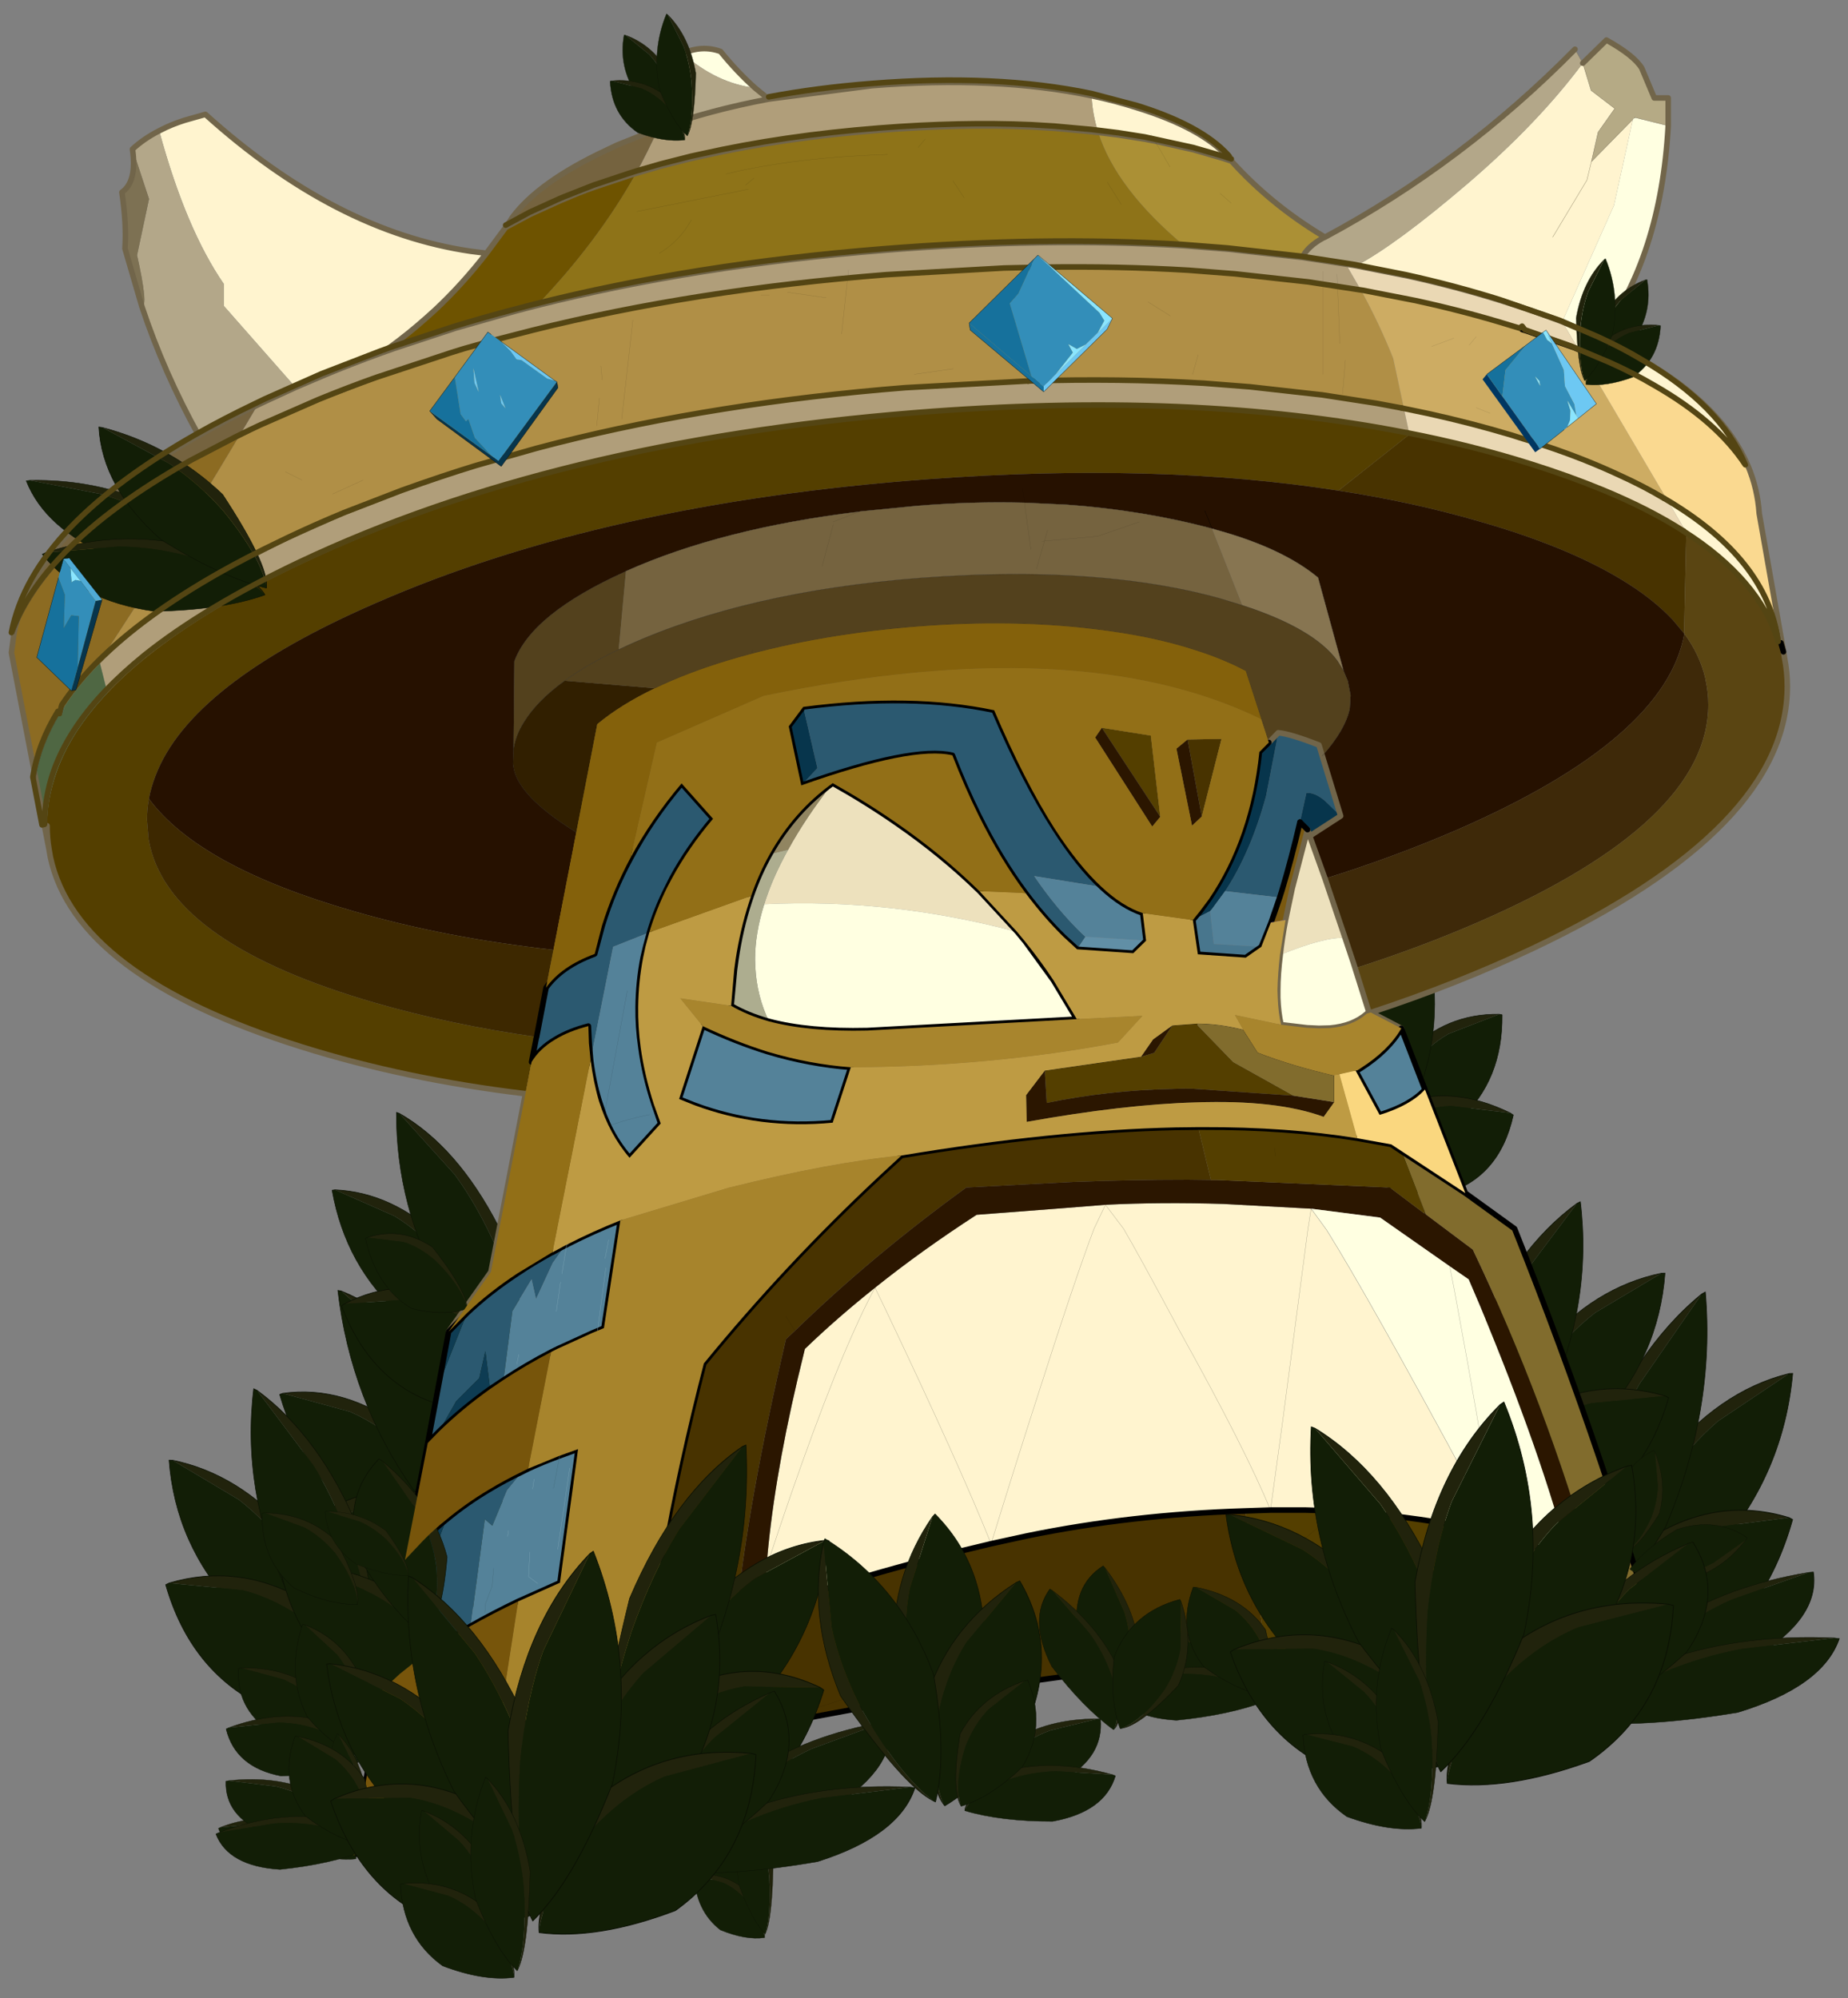 <svg width="332" height="359" xmlns="http://www.w3.org/2000/svg" xmlns:xlink="http://www.w3.org/1999/xlink"><rect width="100%" height="100%" fill="#808080" stroke="none"/><defs><g id="g" stroke-opacity="0" stroke-linejoin="round" stroke-linecap="round" stroke="#f0f" fill="none"><path d="M187.95-293.5v380h-380v-380h380" transform="translate(192.55 294)"/><path d="m187.95-293.5-190 190 190 190m-380-380 190 190L-192 86.5M92.95-38.4H-97" transform="translate(192.55 294)"/></g><g id="c"><path fill-rule="evenodd" fill="#21230c" d="M8.9-12 4.05-9.35q-2 1.5-3.45 3.9Q-1.5-1.4-1.25 1.4q-.7-2.25 1.5-8.45 3.2-4.1 8.65-4.95" transform="translate(1.4 12)"/><path fill-rule="evenodd" fill="#121e06" d="M-1.25 1.4Q-1.5-1.4.6-5.45q1.45-2.4 3.45-3.9L8.9-12h.3q1.2 5.9-2.55 10.2Q2.4 1.1-1.2 1.55l-.05-.15" transform="translate(1.4 12)"/><path stroke-width=".05" stroke-linejoin="round" stroke-linecap="round" stroke="#0a1003" fill="none" d="M10.3 0Q4.85.85 1.65 4.95q-2.2 6.2-1.5 8.45l.05.15q3.6-.45 7.85-3.35Q11.8 5.9 10.6 0h-.3z"/></g><g id="h"><path fill-rule="evenodd" fill="#b5aa85" d="m115.6-169.8 4.25-4.15q4.95 2.75 6.35 5.05l2.25 5.35h2.5v5l-6-1.5-.05.1-.3.25-7.45 7.6 1.2-5.3 3-4.25-4.25-3.25-1.5-4.9" transform="translate(167.2 174.45)"/><path fill-rule="evenodd" fill="#ffffe1" d="m124.6-159.7.3-.25.05-.1 6 1.5q-1.3 23.5-12.3 38.1l-6.75-2.9 9.3-20.9 3.4-15.45m-157.7-5.65q-6.95-.85-13-6.2 3.5-1.55 6.8-.35 3 3.7 6.2 6.55" transform="translate(167.2 174.45)"/><path fill-rule="evenodd" fill="#fff4cf" d="m115.6-169.8 1.5 4.9 4.25 3.25-3 4.25-1.2 5.3 7.45-7.6-3.4 15.45-9.3 20.9q-4.95-1.9-10.55-3.65-8.25-2.6-17.1-4.55l-9.35-1.85q7.25-3.85 20-14.75 12.7-10.9 20.7-21.65m-5.4 31.25 6.15-10.25.8-3.3-.8 3.3-6.15 10.25M-11.55 50.2q8.3-6.65 18.25-13.1l15.65-1.2 7.5-.6q10-.5 21.2-.15L66.8 36l-.6 3.85-4.55 34.6-2.15 15.7 2.15-15.7 4.55-34.6.6-3.85 2.8 3.85q7.55 12.1 25.2 44.8l5.2 9.7-2.9-.6-7.75-1.45q-11.75-1.9-23.5-2.15H59.5l-4.5.15q-20.6.65-39.3 4.5l-6.4 1.4q4.55-14.75 8.2-26.05 6.9-21.6 10.3-30.55l2.05-4.3 3.25 4.3q2.35 3.95 10.1 18.4 11.95 21.5 16.3 32.15Q55.15 79.5 43.2 58q-7.75-14.45-10.1-18.4l-3.25-4.3-2.05 4.3q-3.4 8.95-10.3 30.55-3.65 11.3-8.2 26.05Q3.7 82.15-9.9 53.6l-1.65-3.4q-1.85 3.4-3.95 8.15Q-22.05 73-31.05 100.4q9-27.4 15.55-42.05 2.1-4.75 3.95-8.15l1.65 3.4Q3.7 82.15 9.3 96.2q-23.9 5.6-40.75 11.9l.4-7.7q1.15-14.8 5.55-33.6l1.35-5.6q5.75-5.55 12.6-11m-88.65-167.95q-5.25 1.9-10.3 4l-4.1 1.75-1.05.45-12.9-14.65v-3.95q-6.8-9.85-11.6-27.5l.2-.1q2-1.05 4.4-1.8l3.7-1.05q23.35 21.05 47.7 24.6l2.8.35q-4.35 5.6-9.2 10.15l-1.55 1.4q-3.2 2.85-6.55 5.3l-1.55 1.05" transform="translate(167.2 174.45)"/><path fill-rule="evenodd" fill="#b3a789" d="m114.2-172.3 1.4 2.5q-8 10.75-20.7 21.65-12.75 10.9-20 14.75l-1.85-.3-7.85-1.2q1-2 3.75-3.5l.35-.15Q94-151.8 114.2-172.3m-147.3 6.95 2.45 2q-10.65 2-19.8 5.3-.85-4.65.9-11.45 1.75-1.35 3.45-2.05 6.05 5.35 13 6.2m-82.55 53.8-5.1 2.35-1.7.8q-5.65 2.7-10.6 5.5-6.25-11.3-10.2-23.15 1.15-.1-.9-9.25l2.15-10.1-2.95-8.95q2.05-1.9 4.8-3.3 4.8 17.65 11.6 27.5v3.95l12.9 14.65" transform="translate(167.2 174.45)"/><path fill-rule="evenodd" fill="#ab9035" d="m69.3-138.55-.35.15q-2.75 1.5-3.75 3.5l-12.95-1.45L44-137q-12.2-10.2-15.45-20.35l3.65.45 4.75.75 1.8.35 6.9 1.55L51-152.7l1.5.5q7 7.75 16.35 13.4l.45.25m-.35.15-.1-.4.1.4m-18.5-8 2 1.75-2-1.75M-98.5-118.35l-1.7.6 1.55-1.05.15.45M38.75-155.8l2.7 4.65-2.7-4.65" transform="translate(167.2 174.45)"/><path fill-rule="evenodd" fill="#fff5d1" d="M118.65-120.45q4.3 1.95 7.95 4.1 14.2 8.25 18.7 18.95-5.25-7.9-16.4-14.3-3.7-2.15-8.05-4.1l-6-2.55-2.95-5 6.75 2.9M52.5-152.2l-1.5-.5-5.35-1.55-6.9-1.55-1.8-.35-4.75-.75-3.65-.45q-1.05-3.3-1.2-6.6 4.25.9 8.15 2.15 11.6 3.6 16.4 8.9l.2.25.2.25.2.2m-14.55-4.95.8 1.35-.8-1.35m92.8 65.8q18.45 10.8 20.45 25.7-1.75-5.6-6-10.55-4.25-4.95-11-9.25v-.05l-3.45-5.85" transform="translate(167.2 174.45)"/><path fill-rule="evenodd" fill="#b09e7a" d="m65.2-134.9 7.85 1.2 2.8 4.85-4.3-.7-2.6-.4-2.2-.3-13.1-1.45-8.4-.65q-12.6-.75-26.1-.55l-7 .15-21.2 1.2-7.45.65.2-1.75-.2 1.75q-30.1 2.85-56 9.3l-3.7.95-3.3.85-5.45 1.55-2.3.7q-5.8 1.75-13.45 4.45l-10.45 4-10.35 4.55-1.7.8-2.85 1.4 3.6-6.05 1.7-.8 5.1-2.35 1.05-.45 4.1-1.75q5.05-2.1 10.3-4l1.7-.6.4-.15 11.2-3.7 10.9-3.1 3.65-.95q28.75-7.25 62.65-9.95Q19-138.5 44-137l8.25.65 12.95 1.45m-37.85-29.05q.15 3.3 1.2 6.6l-1.3-.15-6.55-.6-4.2-.25q-12.75-.55-27.3.6-17.25 1.35-31.85 4.65l-1.85.4-5.55 1.4-4.45 1.3q2.2-4 4-8.05h.05q9.15-3.3 19.8-5.3l18.5-2.4q22.35-1.8 39.5 1.8m-10.9 51.5q16.45-.5 31.6.4l8.25.65 12.95 1.45 9.7 1.5 4.55.85.95 4.45q-38.6-7.6-88.4-3.6-64.8 5.2-110.55 26.85-17.1 8.1-27.8 16.7-4.05 3.25-7.15 6.55L-150.8-62q8.15-8.2 21.8-15.95l10.6-5.5 1.7-.8 10.25-4.55 10.3-4q7.55-2.7 13.3-4.45 5.35-1.65 10.9-3.1l3.65-.95q28.75-7.25 62.65-9.95l22-1.2.05.05.05-.05m52.5-19.95v2.45-2.45m2.6 2.85-.1-2.35.1 2.35" transform="translate(167.2 174.45)"/><path fill-rule="evenodd" fill="#b08f46" d="m83.5-107.6-4.55-.85-9.7-1.5-12.95-1.45-8.25-.65q-15.15-.9-31.6-.4h-.1l-22 1.2q-33.9 2.7-62.65 9.95l-3.65.95q-5.55 1.45-10.9 3.1-5.75 1.75-13.3 4.45l-10.3 4-10.25 4.55-1.7.8-10.6 5.5Q-142.65-70.2-150.8-62l-.05-.25L-142-75.9l15.95-26.45 2.85-1.4 1.7-.8 10.35-4.55 10.45-4q7.65-2.7 13.45-4.45l2.3-.7 5.45-1.55 3.3-.85 3.7-.95q25.9-6.45 56-9.3l7.45-.65 21.2-1.2 7-.15q13.5-.2 26.1.55l8.4.65 13.1 1.45 2.2.3 2.6.4 4.3.7q3.25 5.95 5.7 12.1l1.95 9.15m-11.55-11.8-.4-10.15.4 10.15m-26.45 5.5 1-3.5-1 3.5m-63.05-7.25 1.05-9.75-1.05 9.75m86.5 7.25v-16.05 16.05M59.6-15.4l2.6-.45q-.65 3.35-.95 6.25-.45 3.5-.45 6.35v1.35q.1 2.75.6 4.85L53.1 1.2l1.55 2.75-.05-.1q-4.3-1.1-8.2-1.1l-4 .3-.55.05-3.45 2.5-2.15 3.1-17.3 2.5-3.35 4.4.1 4.8q17.6-3.15 30.45-3.5 14.45-.5 22.9 2.6l1.9-2.65V12.1l-.15-.05 1.15-.2 3.15 11.5q-12.6-2.05-27.75-2h-.85l-4.05.05q-22.05.5-49.25 5.05-12.9 1.25-31.1 5.8l-19.4 5.85q-5 2-9.4 4.25l-.25.15-.25.1q-1.15.6-2.3 1.25l2.15-10.9 1.7-8.4q2.35-2 6.25-3.4-3.9 1.4-6.25 3.4l3-15.3q.5 4 1.55 7.4l.9 2.65-.1.55.1-.55.8 1.85q1.55 3.2 3.75 5.7l5.6-6.15-1.2-3.5q-1.7-5.15-2.35-10.15-.55-3.7-.5-7.3.05-4.55.9-8.9l.45-1.9.7-2.6 18.25-6.55-.4 1.2q-1.55 4.75-2.35 10.25l-.25 1.85-.6 6.45-9.15-1.35 4.05 5-4.25 13.1 2.75 1.1q11.8 4.4 24.85 3.15l3.25-9.95q25-.1 48-4.45l4.4-4.8-11.8.6-4.2-7L15.45-12l-1.4-1.7-6.8-7.35 8.25.35q3.2 4.3 6.75 7.8l2.5 2.3 10.1.7 2.3-2.25-.6-4.95 9 1.25.9 6.15 8.6.6 2.8-1.95 1.75-4.35m12.85-95 .5-6-.5 6m2.4 121.6.25-.05-.25.15v-.1M-59.3 29.6q-4.9 1.35-8.05 3.35 3.15-2 8.05-3.35m27.25-157.75h1.5-1.5m4.75-.5 7 1-7-1m22.8 14.75 7-1-7 1m-56.3-1.5.25 2.5-.25-2.5m-.25 5.75-.5 5 .5-5M-109-92.4l5.5-2.5-5.5 2.5m-8.5-4 3 1.5-3-1.5m60.45-9.5 2-17.75-2 17.75m-103.7 73.2.45-.1-.45.1m156.2 47.05 1.25 1.75-1.25-1.75m5 0 .75 3.5-.75-3.5M37.5-126.9l4 2.5-4-2.5" transform="translate(167.2 174.45)"/><path fill-rule="evenodd" fill="#ead8b4" d="m73.05-133.7 1.85.3 9.35 1.85q8.85 1.95 17.1 4.55 5.6 1.75 10.55 3.65l2.95 5-.8-.35-8.4-2.95-.45-.65-.5.35-1.35-.4q-8.35-2.6-17.3-4.55l-9.45-1.85-.75-.1-2.8-4.85m10.45 26.1 4.8 1 14.95 3.85 2.15.7.5.15q5.35 1.65 10.05 3.5l6.75 2.9q4.3 1.95 7.95 4.1l.1.05 3.45 5.85q-6.3-4-14.7-7.45-5.95-2.45-12.9-4.65-10.55-3.3-22.1-5.55h-.05l-.95-4.45" transform="translate(167.2 174.45)"/><path fill-rule="evenodd" fill="#cdac63" d="m83.5-107.6-1.95-9.15q-2.45-6.15-5.7-12.1l.75.1 9.45 1.85q8.95 1.95 17.3 4.55l1.35.4.95.3 8.4 2.95.8.35 15.9 27-.1-.05q-3.65-2.15-7.95-4.1l-6.75-2.9q-4.7-1.85-10.05-3.5l-.5-.15-2.15-.7-14.95-3.85-4.8-1m4.95-11.3 4-1.5-4 1.5m6.75-.25 1.25-1.5-1.25 1.5m39 33.65v.05-.05m-37.75-22.4 2.5 1-2.5-1" transform="translate(167.2 174.45)"/><path fill-rule="evenodd" fill="#338eb9" d="m105.65-121.65-.95-.3.5-.35.45.65m-89.3 9.2h.1l-.05.05-.05-.05M-157.9-53.1l.75-1.15-.45 1.55-.3-.4" transform="translate(167.2 174.45)"/><path fill-rule="evenodd" fill="#fad990" d="M145.3-97.4q1.7 4.05 2 8.5l4.45 25.3-.1-.45-.45-1.6q-2-14.9-20.45-25.7l-15.9-27 6 2.55q4.35 1.95 8.05 4.1 11.15 6.4 16.4 14.3m-58.05 112 .2.5 7.05 18.1-11.45-7.5-1.85-1.25-6.1-1.1-3.15-11.5 2.9-.65v.1l4.25 7.85q5.55-1.7 8.15-4.55" transform="translate(167.2 174.45)"/><path fill-rule="evenodd" fill="#483300" d="m58.8 116.55-13.85.95-16.25 1.7-6.75-5.7-1.8-7.95-.2-.95.2.95 1.8 7.95 6.75 5.7-21.25 2.9q-27.9 4.3-62.1 11.75 3.1-34.45 12.35-70.05Q-27.75 46-10.8 30.15l4-3.7q27.2-4.55 49.25-5.05l4.05-.05 2.3 9.5-4.15-.05q-10.3 0-20.7.4l-19.1 1q-16.9 12.25-30.8 25.75l-1.6-2.6 1.6 2.6-1.6 1.5q-7 30.05-9 50.6l5.1-1.95q16.85-6.3 40.75-11.9l6.4-1.4q18.7-3.85 39.3-4.5l1.95 13.4 1.85 12.85m25.7-219.7q11.55 2.25 22.1 5.55 6.95 2.2 12.9 4.65 8.4 3.45 14.7 7.45v.05l-.4 18.1-2.05-2.45q-3.7-3.95-9.5-7.4Q112.6-83 97.1-87.45q-12-3.5-25.4-5.55l12.75-10.1.05-.05M44.6-48.3l6.1-.1-3.55 13.95L44.6-48.3m42.65 84.85.2.5-.35-.25h-.05l.2-.25m-73.3 80.05-6.5 5.5 6.5-5.5m42-9 1-3.9-1 3.9M-48.5 96.1l1 2.5-1-2.5m0 1-1.15 15.1 2.15 5.4-2.15-5.4-.85-2.1.85 2.1 1.15-15.1m62.45 21 6.2-12.55-6.2 12.55m7.5-5 .5.4-.5-.4m-48 14 19-6-19 6m10.25-11.5 4.25-.5-4.25.5" transform="translate(167.2 174.45)"/><path fill-rule="evenodd" fill="#543f00" d="m84.5-103.15-.05.05L71.7-93q-32.65-5.1-73.8-2.05-58.1 4.3-99.15 22.25-33.25 14.45-39.55 31-.8 2.05-1.2 4.15-.35 1.9-.35 3.8l.3 3.5.25 1.2q4.15 17.7 40.55 28.2 13.5 3.9 28.9 6.1l-.1.35v.05l-.8 4.1-1.1 5.7q-21.65-2.6-40.15-8.4-40.6-12.7-45.2-34.1l-.25-1.45q-.35-2.05-.35-4.2 0-4.85 1.7-9.6 2.55-7.3 9.15-14.25 3.1-3.3 7.15-6.55 10.7-8.6 27.8-16.7 45.75-21.65 110.55-26.85 49.8-4 88.4 3.6h.05M18.95 11.2l17.3-2.5L38.6 8l3.25-4.9.55-.05 4-.3.05.35 6.35 6.55 10.85 6.05-18.2-1.25q-1.95-.05-3.85.05-11.35.25-22.3 2.5l-.35-5.8M39.7-34.4l-10.5-16L38-49l1.7 14.6" transform="translate(167.2 174.45)"/><path fill-rule="evenodd" fill="#261100" d="M71.7-93q13.4 2.05 25.4 5.55Q112.6-83 122.25-77.2q5.8 3.45 9.5 7.4l2.05 2.45.05.05q-3.4 18.9-40.75 35.2-11.3 4.9-23.8 8.8l-2.75-7.65 5.55-3.6-3.3-10.8q4.15-4.65 4.95-8.5l.15-2.4-.5-2.55-.75-1.8-4.6-16.8q-6.4-5.3-18.2-8.55L49-86.2l-1.3-3.2 1.3 3.2q-12.35-3.3-26.15-4.3l-7.55-.35Q6-91.1-3.9-90.3l-10.15 1-.3.05q-24.75 3-41.95 10.7l-.05.05-.1.05q-16.75 7.55-19.9 16.1l-.15 15.85-.1 2.6.05.2q.5 5.4 11.35 12.1l-4.1 21.1q-19.4-2.15-35.95-6.95-27.75-8-36.75-20.2.4-2.1 1.2-4.15 6.3-16.55 39.55-31Q-60.2-90.75-2.1-95.05 39.05-98.1 71.7-93m-56.75-.4.35 2.55-.35-2.55" transform="translate(167.2 174.45)"/><path fill-rule="evenodd" fill="#877551" d="M54.45-72.4 49-86.2l.85.25q11.8 3.25 18.2 8.55l4.6 16.8-1.15-1.85q-4.25-5.8-17.05-9.95" transform="translate(167.2 174.45)"/><path fill-rule="evenodd" fill="#75633f" d="m54.45-72.4-4.1-1.25q-9.75-2.7-21.45-3.7-14.65-1.3-32.35.05-31.1 2.4-52.55 12.1l-1.6.75 1.3-14v-.1q17.2-7.7 41.95-10.7l.3-.05 10.15-1q9.9-.8 19.2-.55l7.55.35q13.8 1 26.15 4.3l5.45 13.8m-38-10-1.15-8.45 1.15 8.45m-138.9-26-3.6 6.05-7.9 4.1q-14.4 8.05-22.7 16.6-6.85 7-9.6 14.4 1.9-9.85 10.8-19.05 8.2-8.55 22.4-16.6 4.95-2.8 10.6-5.5m44.55-31.9.4-.55.8-1.25q4.7-6.35 16.85-12.05l2-.95 7.35-2.95q-1.8 4.05-4 8.05l-1.25.4-6.3 2.1q-2.7.95-5.2 2.05l-.85.35-5.4 2.45-4.4 2.35m58.85 52.9 4.7-1.85-4.7 1.85m-2 8 2-7.5-2 7.5m38.5.5 1.45-5.05 9.55-.85 7.5-2.6-7.5 2.6-9.55.85-1.45 5.05m2-7-.55 1.95-.45.05.45-.05.55-1.95" transform="translate(167.2 174.45)"/><path fill-rule="evenodd" fill="#53411d" d="m-57.6-64.45 1.6-.75q21.45-9.7 52.55-12.1 17.7-1.35 32.35-.05 11.7 1 21.45 3.7l4.1 1.25q12.8 4.15 17.05 9.95l1.15 1.85.75 1.8.5 2.55-.15 2.4q-.8 3.85-4.95 8.5l-.6-1.95q-5.1-2-7.3-2.2l-1.7 1.75-1.35-4.15.1-.05h-.1l-2.8-8.65q-4.05-2.15-9.1-3.75-7.8-2.55-18-3.75l-2.15-.25q-14.75-1.55-31.4-.1-15.15 1.35-28.05 4.75l-4.3 1.2q-7.4 2.25-13.1 5h-.05l-16.2-1.35q4-2.9 9.7-5.6m24.05.05-.1.7.1-.7" transform="translate(167.2 174.45)"/><path fill-rule="evenodd" fill="#2b5970" d="M60.9-49.5q2.2.2 7.3 2.2l.6 1.95 3.3 10.8-2.85-2.75q-1.8-1.5-3.3-1.4l-1.15 5.25Q63.2-26.6 61.5-21l-.35 1.1-9.8-1.15q4.6-7 7.35-17.1l2.2-11.35M24.75-10.6l-2.5-2.3q-3.55-3.5-6.75-7.8-4.6-6.2-8.45-14-2.5-5.05-4.7-10.75-7.1-1.7-27.15 5.4l2.9-3.1-2.55-11q19.4-2.55 34.3.6 5.5 12.85 10.9 21.25 4.25 6.65 8.4 10.5l-12.1-1.95q4.05 5.95 8.6 10.35l.6.55-1.5 2.25M-55.45-27q3.7-6.95 9.15-13.4l5.65 6.35q-4.4 5.2-7.35 10.65l-.8 1.6q-2.05 4-3.25 8.15l-6.55 2.6-4.05 20.3-.25-3-.15-3.05q-3.5.9-5.95 2.4-2.8 1.65-4.25 4.05l.8-4.1V5.5l.1-.35 1.7-8.85q2.75-3.85 8.7-6.05l.05-.05 1.35-5.05q1.9-6.25 5.1-12.15M-69.5 43.85q1.15-.65 2.3-1.25l-2.25 3.15-3 6.5-.8-3.55-3.45 5.7-1.6 12.4-2.4 1.6-.85-6.8-1.1 4.85-4.15 4.15-3.1 5.45-2 2.05 2-10.65 5.05-12.7q4-3.8 9.1-7.15 2.9-1.95 6.1-3.7l.1-.05h.05M-96 99.1l3.25-3.45 1.6 4.6.75-3.65 1.8-4.7q3.55-2.95 7.65-5.4 2.9-1.75 6.05-3.25l-2.75 3.35-2.65 6.35-1.35-1.15-2.55 19.2q-5.35 3-9.5 6.05l-.15-4.9-3.05 7.45-3.35 3.05L-96 99.1" transform="translate(167.2 174.45)"/><path fill-rule="evenodd" fill="#07354c" d="m72.1-34.55-5.55 3.6-.4-1.15-1.35-1.35 1.15-5.25q1.5-.1 3.3 1.4l2.85 2.75m-26.55 18.7 1.25-1.5 1.6-2.2q7.5-11 9.1-26.5l1.7-1.7 1.7-1.75-2.2 11.35q-2.75 10.1-7.35 17.1L49-17.85l-.35.4-3.1 1.6m-70.35-24.2-2.25-10.6 2.6-3.5 2.55 11-2.9 3.1" transform="translate(167.2 174.45)"/><path fill-rule="evenodd" fill="#311f00" d="M57.95-51.95h-.1.1l-.1.05v-.05h.1m-125.25-6.9 16.2 1.35q-6.15 2.95-10.35 6.45L-65.2-31.6q-10.85-6.7-11.35-12.1l-.05-.2.1-2.6q.35-2.45 1.8-4.8 2.4-3.95 7.4-7.55" transform="translate(167.2 174.45)"/><path fill-rule="evenodd" fill="#7a5910" d="m64.8-33.45 1.35 1.35-2.75 10.55-1.2 5.7-2.6.45 1.55-4.5.35-1.1q1.7-5.6 3.3-12.45m-100.25-21 3.9-1.7q56.8-11.75 89.4 4.2v.05l1.35 4.15-1.7 1.7q-1.6 15.5-9.1 26.5l-1.6 2.2-1.25 1.5-9-1.25q-3.65-1.2-7.4-4.7-4.15-3.85-8.4-10.5-5.4-8.4-10.9-21.25-14.9-3.15-34.3-.6l-2.6 3.5 2.25 10.6q20.05-7.1 27.15-5.4 2.2 5.7 4.7 10.75 3.85 7.8 8.45 14l-8.25-.35Q.55-27.6-7.7-33.3q-5.4-3.75-11.45-7.15-6.95 5-11.3 12.75-1.95 3.45-3.35 7.5l-18.25 6.55q1.2-4.15 3.25-8.15l.8-1.6q2.95-5.45 7.35-10.65l-5.65-6.35q-5.45 6.45-9.15 13.4l4.7-20.75 14.55-6.35.15.7-.15-.7.75-.35-.6 3.05.6-3.05M44.6-48.3l-2 1.65 2.8 13.85 1.75-1.65L50.7-48.4l-6.1.1M-65.65 24.55l-1.7 8.4q-2.6 1.6-3.95 3.65 1.35-2.05 3.95-3.65l-2.15 10.9h-.05l-.1.05q-3.2 1.75-6.1 3.7-5.1 3.35-9.1 7.15l-3.3 3.35 7.6-10.75 6.2-32 1.1-5.7Q-71.8 7.25-69 5.6q2.45-1.5 5.95-2.4l.15 3.05.25 3-3 15.3-.65.55.65-.55M29.2-50.4 28-48.65l10.25 16 1.45-1.75L38-49l-8.8-1.4" transform="translate(167.2 174.45)"/><path fill-rule="evenodd" fill="#684700" d="M57.85-51.95q-32.6-15.95-89.4-4.2l-3.9 1.7-.75.35-14.55 6.35-4.7 20.75q-3.2 5.9-5.1 12.15L-61.9-9.8l-.05.05q-5.95 2.2-8.7 6.05l1.35-6.8 4.1-21.1 3.75-19.45q4.2-3.5 10.35-6.45h.05q5.7-2.75 13.1-5l4.3-1.2q12.9-3.4 28.05-4.75 16.65-1.45 31.4.1l2.15.25q10.2 1.2 18 3.75 5.05 1.6 9.1 3.75l2.8 8.65m-94.4-7.95-.9-.1-.1-.4.1.4.9.1m-3.5-.5 2.6.4 1.25 5.9-1.25-5.9-2.6-.4m4.6 5.95 1.8-9.25-1.8 9.25" transform="translate(167.2 174.45)"/><path fill-rule="evenodd" fill="#2b1600" d="M47.15-34.45 45.4-32.8l-2.8-13.85 2-1.65 2.55 13.85m40.3 71.5 8.4 6.3Q109 70.9 117.45 100.7l-4.3-1.55q-4.85-18.9-16-45.65l-2.05-4.8-3.4-2.35-12.5-8.75L66.8 36l-15.75-.85q-11.2-.35-21.2.15l-7.5.6L6.7 37.1q-9.95 6.45-18.25 13.1-6.85 5.45-12.6 11l-1.35 5.6q-4.4 18.8-5.55 33.6l-.4 7.7-5.1 1.95q2-20.55 9-50.6l1.6-1.5q13.9-13.5 30.8-25.75l19.1-1q10.4-.4 20.7-.4l4.15.05h1.1l31.05 1.35 6.1 4.6h.05l.35.25m-16.5-20.2-1.9 2.65q-8.45-3.1-22.9-2.6-12.85.35-30.45 3.5l-.1-4.8 3.35-4.4.35 5.8q10.95-2.25 22.3-2.5 1.9-.1 3.85-.05l18.2 1.25 7.3 1.15M36.25 8.7l2.15-3.1 3.45-2.5L38.6 8l-2.35.7m3.45-43.1-1.45 1.75-10.25-16 1.2-1.75 10.5 16" transform="translate(167.2 174.45)"/><path fill-rule="evenodd" fill="#548299" d="m83 3.6 4.25 11q-2.6 2.85-8.15 4.55l-4.25-7.85.25-.15.6-.35q5.05-3.25 7.3-7.2M48.65-17.45l.35-.4 2.35-3.2 9.8 1.15-1.55 4.5-1.75 4.35-8.55-.5-.65-5.9m-12.1.35.6 4.95-10.9-.7-.6-.55q-4.55-4.4-8.6-10.35l12.1 1.95q3.75 3.5 7.4 4.7M-15.9 10.6l-3.25 9.95Q-32.2 21.8-44 17.4l-2.75-1.1 4.25-13.1q5.9 2.8 11.7 4.6 7.5 2.25 14.9 2.8m-36.15-24.25-.7 2.6-.45 1.9q-.85 4.35-.9 8.9-.05 3.6.5 7.3.65 5 2.35 10.15l1.2 3.5-5.6 6.15q-2.2-2.5-3.75-5.7l-.8-1.85-.9-2.65q-1.05-3.4-1.55-7.4l4.05-20.3 6.55-2.6m-4 10.5L-60.2 19.3l4.15-22.45m4 22.25q-4.2.85-7.35 2.05 3.15-1.2 7.35-2.05M-67.2 42.6l.25-.1.25-.15q4.4-2.25 9.4-4.25l-2.95 19.35-1.15.5-.85.35-6.35 2.9-.3.15-.8.4q-4.55 2.35-8.6 5.05l1.6-12.4 3.45-5.7.8 3.55 3-6.5 2.25-3.15m-6.6 40.1q2.7-1.25 5.6-2.3l-1.1 5.8 1.1-5.8 3.3-1.2-3.25 24-7.5 3.35q-4.6 2.2-8.55 4.45l2.55-19.2 1.35 1.15 2.65-6.35 2.75-3.35 1.1-.55m.75 3.65.25-1.75-.25 1.75m-2.5-24.15-.35 1.75.35-1.75m6.75-7.75.75-5.25-.75 5.25m1-6.75.85-5.2-.85 5.2m7.9-1.1-1.5 11.35 1.5-11.35m.5-5-.65 3.35.65-3.35m-14.15 56.1-.25 4.4 1.65 1.25-1.65-1.25.25-4.4m-3.85-3.85-.15 1 .15-1m-4.25 14.75.15-1.7 1.15-3.05.3-3.25-.3 3.25-1.15 3.05-.15 1.7m13.1-11.4 2.15-14.6-2.15 14.6" transform="translate(167.2 174.45)"/><path fill-rule="evenodd" fill="#48768d" d="m45.55-15.85 3.1-1.6.65 5.9 8.55.5-2.8 1.95-8.6-.6-.9-6.15" transform="translate(167.2 174.45)"/><path fill-rule="evenodd" fill="#ede1bd" d="m66.55-30.95 2.75 7.65 3.6 10.65q-3.7-.2-11.65 3.05.3-2.9.95-6.25l1.2-5.7 2.75-10.55.4 1.15m-59.3 9.9 6.8 7.35q-22.75-6.1-45.5-5 1.45-4.7 4.3-9.8 3.15-5.75 8-11.95 6.05 3.4 11.45 7.15Q.55-27.6 7.25-21.05" transform="translate(167.2 174.45)"/><path fill-rule="evenodd" fill="#3e2909" d="M69.3-23.3q12.5-3.9 23.8-8.8 37.35-16.3 40.75-35.2 2.75 3.75 3.75 7.95l.1.55q.45 2.05.45 4.25 0 21-41.05 38.95-10.65 4.65-22.4 8.4l-.35-1.1-1.45-4.35-3.6-10.65" transform="translate(167.2 174.45)"/><path fill-rule="evenodd" fill="#5a4512" d="m151.75-63.6.1.65q.5 2.5.5 5.1 0 25.45-45.75 47.1Q92.9-4.3 77.55.75l-.35-.2-.05.05-2.45-7.8q11.75-3.75 22.4-8.4 41.05-17.95 41.05-38.95 0-2.2-.45-4.25l-.1-.55q-1-4.2-3.75-7.95l-.05-.05.4-18.1q6.75 4.3 11 9.25t6 10.55l.45 1.6.1.45" transform="translate(167.2 174.45)"/><path fill-rule="evenodd" fill="#816c2d" d="m94.5 33.2 8.85 6.4q17.1 42.9 27.65 81.75-8.95-2-18.7-3.25l-8.25-22.55 2.4.95.2.05 6.5 2.6 4.3 1.55Q109 70.9 95.85 43.35l-8.4-6.3-.2-.5-4.2-10.85 11.45 7.5M54.65 3.95l2.55 4q5.9 2.3 13.6 4.1l.15.05v4.75l-7.3-1.15L52.8 9.65 46.45 3.1l-.05-.35q3.9 0 8.2 1.1l.05.1" transform="translate(167.2 174.45)"/><path fill-rule="evenodd" fill="#543f00" d="M112.3 118.1q-18.3-2.35-39.45-2.05l-14.05.5-1.85-12.85L55 90.3l4.5-.15h6.35q11.75.25 23.5 2.15l7.75 1.45 2.9.6 4.05 1.2 8.25 22.55M83.05 25.7l4.2 10.85-.2.25-6.1-4.6-31.05-1.35h-1.1l-2.3-9.5h.85q15.15-.05 27.75 2l6.1 1.1 1.85 1.25m-22.85-.6.25 1.5-.25-1.5m3.25 72 1.65-1.35 4.35-3.65-4.35 3.65-1.65 1.35m36.5 4.25 2.5 9.75-2.5-9.75m-9-1.5 2-1.5-2 1.5m7.5-3 .75 2.5-.75-2.5m-33.35-1.1-5.65-2.15-2.5 10.1 2.5-10.1 5.65 2.15" transform="translate(167.2 174.45)"/><path fill-rule="evenodd" fill="#ffffe1" d="m72.9-12.65 1.45 4.35.35 1.1L77.15.6v.05l-.3.3q-2.55 2.25-6.7 2.6l-1.95.05-2.15-.1-4.65-.55q-.5-2.1-.6-4.85v-1.35q0-2.85.45-6.35 7.95-3.25 11.65-3.05m40.25 111.8-6.5-2.6-.2-.05-2.4-.95-4.05-1.2-5.2-9.7q-17.65-32.7-25.2-44.8L66.8 36l12.4 1.6 12.5 8.75 3.4 2.35 2.05 4.8q11.15 26.75 16 45.65M14.05-13.7l1.4 1.7 5.05 6.95 4.2 7L-12.95 4q-10.5.25-17.65-1.65-2.2-4.6-2.45-9.75l-.05-1.35q0-4.75 1.65-9.95 22.75-1.1 45.5 5M100 94.35q-1.8-12.3-5.1-30.75l-2.4-13.15-.8-4.1.8 4.1 2.4 13.15q3.3 18.45 5.1 30.75" transform="translate(167.2 174.45)"/><path fill-rule="evenodd" fill="#95742b" d="M77.55.75 83 3.6q-2.25 3.95-7.3 7.2l-.6.35-.25.05-2.9.65-1.15.2q-7.7-1.8-13.6-4.1l-2.55-4L53.1 1.2l8.3 1.75 4.65.55 2.15.1 1.95-.05q4.15-.35 6.7-2.6l.7-.2M24.7 1.95l11.8-.6-4.4 4.8q-23 4.35-48 4.45-7.4-.55-14.9-2.8-5.8-1.8-11.7-4.6l-4.05-5 9.15 1.35q2.9 1.7 6.8 2.8 7.15 1.9 17.65 1.65L24.7 1.95m-81-80.5v.1h-.15l.1-.05.05-.05" transform="translate(167.2 174.45)"/><path fill-rule="evenodd" fill="#8e7318" d="m-2.55-156.15-1.25 1.5 1.25-1.5m-32.25 8.25 1.5-1.25-1.5 1.25m-3.5-2q12.1-2.95 29-3.5-16.9.55-29 3.5m-16.2-.1 4.45-1.3 5.55-1.4 1.85-.4q14.6-3.3 31.85-4.65 14.55-1.15 27.3-.6l4.2.25 6.55.6 1.3.15Q31.8-147.2 44-137q-25-1.5-53.7.8-33.9 2.7-62.65 9.95Q-61.4-137.65-54.5-150m56.95 1.35 2 3-2-3m27.75.25 2.5 4-2.5-4m-74.75 6.75q-2.05 3.8-5.75 6 3.7-2.2 5.75-6m-9.75-1.5 20-4-20 4" transform="translate(167.2 174.45)"/><path fill-rule="evenodd" fill="#6e5300" d="m-72.35-126.25-3.65.95-10.9 3.1-11.2 3.7-.4.15-.15-.45q3.35-2.45 6.55-5.3l1.55-1.4q4.85-4.55 9.2-10.15l3.45-4.65 4.4-2.35 5.4-2.45.85-.35q2.5-1.1 5.2-2.05l6.3-2.1 1.25-.4q-6.9 12.35-17.85 23.75" transform="translate(167.2 174.45)"/><path fill-rule="evenodd" fill="#53411d" d="m-56.3-78.45-1.3 14q-5.7 2.7-9.7 5.6-5 3.6-7.4 7.55-1.45 2.35-1.8 4.8l.15-15.85q3.15-8.55 19.9-16.1h.15" transform="translate(167.2 174.45)"/><path fill-rule="evenodd" fill="#adad8f" d="m-37.4-.45.6-6.45.25-1.85q.8-5.5 2.35-10.25l.4-1.2q1.4-4.05 3.35-7.5l3.3-.8q-2.85 5.1-4.3 9.8-1.65 5.2-1.65 9.95l.05 1.35q.25 5.15 2.45 9.75-3.9-1.1-6.8-2.8" transform="translate(167.2 174.45)"/><path fill-rule="evenodd" fill="#918561" d="m-27.15-28.5-3.3.8q4.35-7.75 11.3-12.75-4.85 6.2-8 11.95" transform="translate(167.2 174.45)"/><path fill-rule="evenodd" fill="#7d7153" d="m-144.95-154.35 2.95 8.95-2.15 10.1q2.05 9.15.9 9.25l-3.05-10.45q.3-4.45-.55-10.1 2.75-1.95 1.9-7.75" transform="translate(167.2 174.45)"/><path fill-rule="evenodd" fill="#8c6b22" d="M-126.05-102.35-142-75.9l-8.85 13.65.05.25-.6.65q-3.4 3.5-5.75 7.1l-.75 1.15q-3.55 5.8-4.45 11.8l-4.35-22.6.45-3.35q2.75-7.4 9.6-14.4 8.3-8.55 22.7-16.6l7.9-4.1" transform="translate(167.2 174.45)"/><path fill-rule="evenodd" fill="url(#a)" d="M-162.35-41.3q.9-6 4.45-11.8l.3.4.45-1.55q2.35-3.6 5.75-7.1l.6-.65 1.35 5.35q-6.6 6.95-9.15 14.25-1.7 4.75-1.7 9.6l-.45.1-1.6-8.6" transform="translate(167.2 174.45)"/><path fill-rule="evenodd" fill="#3d2800" d="m-70.65-3.7-1.7 8.85q-15.4-2.2-28.9-6.1-36.4-10.5-40.55-28.2l-.25-1.2-.3-3.5q0-1.9.35-3.8 9 12.2 36.75 20.2 16.55 4.8 35.95 6.95l-1.35 6.8" transform="translate(167.2 174.45)"/><path fill-rule="evenodd" fill="#618fa6" d="m37.15-12.15-2.3 2.25-10.1-.7 1.5-2.25 10.9.7" transform="translate(167.2 174.45)"/><path fill-rule="evenodd" fill="#94732a" d="m-6.8 26.45-4 3.7Q-27.75 46-42.3 63.8q-9.25 35.6-12.35 70.05l-10.9 3.15-15.55 5.05 5.45-35.5 7.5-3.35 3.25-24-3.3 1.2q-2.9 1.05-5.6 2.3l4.1-20.95.8-.4.3-.15 6.35-2.9.85-.35 1.15-.5 2.95-19.35 19.4-5.85q18.2-4.55 31.1-5.8m-61.25 53-.15.95.15-.95m20.75-28.1 1.5-1.75-1.5 1.75m-7.75 18.75 1.5 2.25-1.5-2.25m11.5-18.25 3.5-16-3.5 16M-69.8 135.6l1-7.75-1 7.75m7.25-37.25v13-13m-.25 16.75-2.75 21.9 2.75-21.9m1.25-30-.25 3.75.25-3.75" transform="translate(167.2 174.45)"/><path fill-rule="evenodd" fill="#0e3c53" d="m-88.15 58.1 3.3-3.35-5.05 12.7 1.75-9.35m-1.75 17.95 3.1-5.45 4.15-4.15 1.1-4.85.85 6.8q-5 3.55-9.2 7.65m-2.85 19.6q1.95-2 4.15-3.75l-1.8 4.7-.75 3.65-1.6-4.6m-.95 21.4-3.2 2.55 3.05-7.45.15 4.9" transform="translate(167.2 174.45)"/><path fill-rule="evenodd" fill="#593800" d="m-69.7 61.75-4.1 20.95-1.1.55q-3.15 1.5-6.05 3.25-4.1 2.45-7.65 5.4-2.2 1.75-4.15 3.75L-96 99.1l4.1-21 2-2.05q4.2-4.1 9.2-7.65l2.4-1.6q4.05-2.7 8.6-5.05M-84.2 111q3.95-2.25 8.55-4.45l-5.45 35.5-7.6 2.8q-9.55 3.65-16.6 7.35l5.05-29.55 3.35-3.05 3.2-2.55q4.15-3.05 9.5-6.05" transform="translate(167.2 174.45)"/><path stroke-linejoin="round" stroke-linecap="round" stroke="#71654a" fill="none" d="M130.95-158.55v-5h-2.5l-2.25-5.35q-1.4-2.3-6.35-5.05l-4.25 4.15m15.35 11.25q-1.3 23.5-12.3 38.1 4.3 1.95 7.95 4.1 14.2 8.25 18.7 18.95 1.7 4.05 2 8.5l4.45 25.3.1.65q.5 2.5.5 5.1 0 25.45-45.75 47.1Q92.9-4.3 77.55.75L83 3.6m31.2-175.9Q94-151.8 69.3-138.55l-.35.15q-2.75 1.5-3.75 3.5l7.85 1.2 1.85.3m-5.6-5.15-.45-.25.1.4M44-137l8.25.65 12.95 1.45m-26.45-20.9 6.9 1.55L51-152.7l1.5.5-.2-.2-.2-.25-.2-.25q-4.8-5.3-16.4-8.9-3.9-1.25-8.15-2.15m1.2 6.6 3.65.45 4.75.75 1.8.35m30.1 17q-9.35-5.65-16.35-13.4m59.4 28.85q-4.95-1.9-10.55-3.65-8.25-2.6-17.1-4.55l-9.35-1.85m37 10.05 6.75 2.9M60.9-49.5q2.2.2 7.3 2.2l.6 1.95 3.3 10.8-5.55 3.6 2.75 7.65 3.6 10.65 1.45 4.35.35 1.1m-8.55-24.9.4 1.15M60.9-49.5l-1.7 1.75m3 31.9 1.2-5.7 2.75-10.55M76.85.95q-2.55 2.25-6.7 2.6l-1.95.05-2.15-.1-4.65-.55q-.5-2.1-.6-4.85v-1.35q0-2.85.45-6.35.3-2.9.95-6.25M77.15.65l-.3.3.7-.2-.35-.2-.05.1V.6L74.7-7.2M77.15.6l.05-.05m-107.85-163.9-2.45-2q-3.2-2.85-6.2-6.55-3.3-1.2-6.8.35-1.7.7-3.45 2.05-1.75 6.8-.9 11.45 9.15-3.3 19.8-5.3l18.5-2.4q22.35-1.8 39.5 1.8M-54.5-150l4.45-1.3 5.55-1.4 1.85-.4q14.6-3.3 31.85-4.65 14.55-1.15 27.3-.6l4.2.25 6.55.6 1.3.15M44-137q-25-1.5-53.7.8-33.9 2.7-62.65 9.95l-3.65.95-10.9 3.1-11.2 3.7-.4.15-1.7.6q-5.25 1.9-10.3 4l-4.1 1.75-1.05.45-5.1 2.35-1.7.8m-43.8 41.15-.45 3.35 4.35 22.6 1.6 8.6.8 4.1.25 1.45q4.6 21.4 45.2 34.1 18.5 5.8 40.15 8.4l-6.2 32-7.6 10.75m6.8-193.75-2.8-.35q-24.35-3.55-47.7-24.6l-3.7 1.05q-2.4.75-4.4 1.8l-.2.1q-2.75 1.4-4.8 3.3.85 5.8-1.9 7.75.85 5.65.55 10.1l3.05 10.45q3.95 11.85 10.2 23.15 4.95-2.8 10.6-5.5m23.8-10.4q3.35-2.45 6.55-5.3l1.55-1.4q4.85-4.55 9.2-10.15l3.45-4.65.4-.55.8-1.25q4.7-6.35 16.85-12.05l2-.95 7.35-2.95h.05m-49.75 40.3 1.55-1.05M-54.5-150l-1.25.4-6.3 2.1q-2.7.95-5.2 2.05l-.85.35-5.4 2.45-4.4 2.35m-55.15 37.4q-14.2 8.05-22.4 16.6-8.9 9.2-10.8 19.05m5.95 34.45q0 2.15.35 4.2" transform="translate(167.2 174.45)"/><path stroke-width=".05" stroke-linejoin="round" stroke-linecap="round" stroke="#000" fill="none" d="m292.1 14.5.05-.1m-70.3 164 2.55 4q5.9 2.3 13.6 4.1l.15.05v4.75l-1.9 2.65q-8.45-3.1-22.9-2.6-12.85.35-30.45 3.5l-.1-4.8 3.35-4.4 17.3-2.5 2.15-3.1 3.45-2.5.55-.05 4-.3q3.9 0 8.2 1.1l.05.1"/><path stroke-width=".05" stroke-linejoin="round" stroke-linecap="round" stroke="#71654a" fill="none" d="m282.8 4.65 1.5 4.9 4.25 3.25-3 4.25-1.2 5.3 7.45-7.6m.35-.35 6 1.5M282.8 4.65l-1.4-2.5m2.95 20.2-.8 3.3-6.15 10.25M23.95 48.4q1.15-.1-.9-9.25l2.15-10.1-2.95-8.95"/><path stroke-width=".05" stroke-opacity=".192" stroke-linejoin="round" stroke-linecap="round" stroke="#000" fill="none" d="m195.9 293.65 2.25 1.9m7.8-276.9-.8-1.35m14.5 12.5-2-1.75m21.1 16.85.4 10.15m-88.45-11.5-1.05 9.75m64.05 3.75-1 3.5m23.45-16.05v-2.45m0 2.45v16.05m2.5-18 .1 2.35m24.9 8.9-1.25 1.5m-2.75-1.25-4 1.5m10.5 12-2.5-1M182.5 83.6l1.15 8.45M131.75 120l-.6 3.05m109-65-.5 6M107.8 195.6q-3.9 1.4-6.25 3.4l-.65.55m-1.05 7.85q3.15-2 8.05-3.35m66.75 92.5 6.5-5.5m46.5-90-.25-1.5m39 74.25-.75-2.5m-5.5 1.5-2 1.5m11.5 11.25-2.5-9.75m-30.5-9.25-4.35 3.65-1.65 1.35m-6.5 6.6-1 3.9m1-3.9 2.5-10.1 5.65 2.15M163.4 19.8l1.25-1.5M150.9 41.8l-.2 1.75m-14.05 2.75h-1.5m-1.25-21-1.5 1.25m14.5 20.25-7-1m18-24.75q-16.9.55-29 3.5m71 5.5-2.5-4m-25.75 2.75-2-3m.05 33.75-7 1m-56.05 1-.25-2.5m10.5-20.25q3.7-2.2 5.75-6m-17 37 .5-5m27.4 45.95.1-.7m19.2-24.85.3-.05m29.35-1.55-.35-2.55M52.7 79.55l-3-1.5m14 1.5-5.5 2.5m48.8 111.7 4.15-22.45m74.5-80.75.45-.05.55-1.95m16.5-1.5-7.5 2.6-9.55.85-1.45 5.05m-36.5-8-2 7.5m6.7-9.85-4.7 1.85m-18.5 27 .1.4.9.1m.35 5.8.15.7m-.15-.7-1.25-5.9-2.6-.4m6.4-3.3-1.8 9.25m1.15-92.7-20 4m-.75 19.5-2 17.75m53.75 122-1.25-1.75m-21.4 43.6-1.6-2.6m28.75-37.5-.75-3.5m-60.75 5.5.1-.55m.8 1.85q3.15-1.2 7.35-2.05m-19.25 17.5q1.35-2.05 3.95-3.65m21.55 16.65-1.5 1.75m-6.25 21-1.5-2.25m15-34.25-3.5 16m-3.95 46.75-1-2.5M98.4 302.3l-1 7.75m22.3-18-2.15-5.4-.85-2.1m.85 2.1 1.15-15.1m-14.05 14.25v-13m82.5 6.25.2.95 1.8 7.95 6.75 5.7m-6.75-5.7-.5-.4m-1.3-7.55-6.2 12.55m-26-3-4.25.5m8.75 5.5-19 6M105.4 263.3l.25-3.75m103-236.25-2.7-4.65m2.75 31.4-4-2.5"/><path stroke-width=".05" stroke-opacity=".502" stroke-linejoin="round" stroke-linecap="round" stroke="#000" fill="none" d="M183.65 62q16.45-.5 31.6.4l8.25.65 12.95 1.45 9.7 1.5 4.55.85 4.8 1 14.95 3.85 2.15.7.5.15q5.35 1.65 10.05 3.5l6.75 2.9q4.3 1.95 7.95 4.1l.1.05q18.45 10.8 20.45 25.7m-75.35-63.2-4.3-.7-2.6-.4-2.2-.3-13.1-1.45-8.4-.65q-12.6-.75-26.1-.55l-7 .15-21.2 1.2-7.45.65q-30.1 2.85-56 9.3l-3.7.95-3.3.85-5.45 1.55-2.3.7q-5.8 1.75-13.45 4.45l-10.45 4L45.7 69.9l-1.7.8-2.85 1.4-7.9 4.1q-14.4 8.05-22.7 16.6-6.85 7-9.6 14.4M271.9 52.5l-1.35-.4q-8.35-2.6-17.3-4.55l-9.45-1.85-.75-.1m69.45 31.45q-5.25-7.9-16.4-14.3-3.7-2.15-8.05-4.1l-6-2.55M109.6 110l1.6-.75q21.45-9.7 52.55-12.1 17.7-1.35 32.35-.05 11.7 1 21.45 3.7l4.1 1.25q12.8 4.15 17.05 9.95l1.15 1.85-4.6-16.8q-6.4-5.3-18.2-8.55l-.85-.25q-12.35-3.3-26.15-4.3l-7.55-.35m53.5 45.5q4.15-4.65 4.95-8.5l.15-2.4-.5-2.55-.75-1.8m-14.8 8.65h.1-.1v.05l1.35 4.15m-92.85-15.95q12.9-3.4 28.05-4.75 16.65-1.45 31.4.1l2.15.25q10.2 1.2 18 3.75 5.05 1.6 9.1 3.75l2.8 8.65M16.4 112.45q8.15-8.2 21.8-15.95L48.8 91l1.7-.8 10.25-4.55 10.3-4q7.55-2.7 13.3-4.45 5.35-1.65 10.9-3.1l3.65-.95q28.75-7.25 62.65-9.95l22-1.2M4.85 133.15q.9-6 4.45-11.8M109.6 110q-5.7 2.7-9.7 5.6m16.2 1.35h.05q5.7-2.75 13.1-5l4.3-1.2M110.9 95.9v.1h-.15q-16.75 7.55-19.9 16.1l-.15 15.85q.35-2.45 1.8-4.8 2.4-3.95 7.4-7.55m11-19.7q17.2-7.7 41.95-10.7m.3-.05 10.15-1q9.9-.8 19.2-.55m-91.8 44.35-.1 2.6.05.2q.5 5.4 11.35 12.1l3.75-19.45q4.2-3.5 10.35-6.45"/><path stroke-linejoin="round" stroke-linecap="round" stroke="#000" fill="none" d="m87.45 15.1 7.05 18.1 8.85 6.4q17.1 42.9 27.65 81.75-8.95-2-18.7-3.25-18.3-2.35-39.45-2.05l-14.05.5-13.85.95-16.25 1.7-21.25 2.9m98.2-243.75-.95-.3m.95.3 8.4 2.95.8.35m36.35 52.7.45 1.6M59.2-47.75l-1.7 1.7q-1.6 15.5-9.1 26.5l-1.6 2.2-1.25 1.5m15.6-4.05-1.55 4.5m1.55-4.5.35-1.1q1.7-5.6 3.3-12.45M83.05 25.7l11.45 7.5m18.65 65.95-6.5-2.6-.2-.05-2.4-.95m-46.2-106.6-2.8 1.95-8.6-.6-.9-6.15m-9-1.25.6 4.95-2.3 2.25-10.1-.7-2.5-2.3q-3.55-3.5-6.75-7.8m-8.25-.35 6.8 7.35 1.4 1.7 5.05 6.95 4.2 7m-62.1-2.4.6-6.45.25-1.85q.8-5.5 2.35-10.25l.4-1.2m91.65 9.15 1.75-4.35M46.5 21.35h.85q15.15-.05 27.75 2l6.1 1.1 1.85 1.25M46.5 21.35l-4.05.05q-22.05.5-49.25 5.05l-4 3.7Q-27.75 46-42.3 63.8q-9.25 35.6-12.35 70.05 34.2-7.45 62.1-11.75M59.5 90.15h6.35q11.75.25 23.5 2.15l7.75 1.45 2.9.6 4.05 1.2M55 90.3l4.5-.15M9.3 96.2l6.4-1.4q18.7-3.85 39.3-4.5M-24.45-54.15l-2.6 3.5 2.25 10.6q20.05-7.1 27.15-5.4 2.2 5.7 4.7 10.75 3.85 7.8 8.45 14m-39.95-33.45q19.4-2.55 34.3.6 5.5 12.85 10.9 21.25 4.25 6.65 8.4 10.5 3.75 3.5 7.4 4.7m-55.7-23.35q-6.95 5-11.3 12.75-1.95 3.45-3.35 7.5m14.65-20.25q6.05 3.4 11.45 7.15Q.55-27.6 7.25-21.05M-30.6 2.35q7.15 1.9 17.65 1.65L24.7 1.95m-55.3.4q-3.9-1.1-6.8-2.8m5.95 108.55q16.85-6.3 40.75-11.9M-91.9 78.1l-4.1 21m14.9 42.95 15.55-5.05 10.9-3.15m-45.6-11.2-5.05 29.55q7.05-3.7 16.6-7.35l7.6-2.8m49.65-33.95-5.1 1.95" transform="translate(167.2 174.45)"/><path stroke-width=".05" stroke-linejoin="round" stroke-linecap="round" stroke="#000" fill="none" d="m216.2 88.25-1.3-3.2"/><path stroke-linejoin="round" stroke-linecap="round" stroke="#000" fill="none" d="m83 3.6 4.25 11M64.8-33.45l1.35 1.35m8.95 43.25.6-.35q5.05-3.25 7.3-7.2m-7.9 7.55-.25.15 4.25 7.85q5.55-1.7 8.15-4.55m-103.15-4-3.25 9.95Q-32.2 21.8-44 17.4l-2.75-1.1 4.25-13.1q5.9 2.8 11.7 4.6 7.5 2.25 14.9 2.8m-36.15-24.25-.7 2.6-.45 1.9q-.85 4.35-.9 8.9-.05 3.6.5 7.3.65 5 2.35 10.15l1.2 3.5-5.6 6.15q-2.2-2.5-3.75-5.7M-55.45-27q3.7-6.95 9.15-13.4l5.65 6.35q-4.4 5.2-7.35 10.65l-.8 1.6q-2.05 4-3.25 8.15m-10.6 22.9q.5 4 1.55 7.4l.9 2.65.8 1.85M-55.45-27q-3.2 5.9-5.1 12.15L-61.9-9.8l-.05.05q-5.95 2.2-8.7 6.05l-1.7 8.85-.1.35v.05l-.8 4.1Q-71.8 7.25-69 5.6q2.45-1.5 5.95-2.4l.15 3.05.25 3m-6.85 34.6q1.15-.65 2.3-1.25l.25-.1m.25-.15q4.4-2.25 9.4-4.25l-2.95 19.35-1.15.5-.85.35-6.35 2.9m-.3.15-.8.4q-4.55 2.35-8.6 5.05m4.5 15.9q2.7-1.25 5.6-2.3m-19.95-22.3 3.3-3.35q4-3.8 9.1-7.15 2.9-1.95 6.1-3.7l.1-.05h.05M-91.9 78.1l2-2.05m9.2-7.65 2.4-1.6m-2.4 1.6q-5 3.55-9.2 7.65m0-8.6-2 10.65m-4.1 21 3.25-3.45q1.95-2 4.15-3.75 3.55-2.95 7.65-5.4 2.9-1.75 6.05-3.25l1.1-.55m-14.35-24.6-1.75 9.35m14.25 39.1 7.5-3.35 3.25-24-3.3 1.2m-16 30.6q3.95-2.25 8.55-4.45M-96.9 119.6l3.2-2.55q4.15-3.05 9.5-6.05m-12.7 8.6-3.35 3.05M-96 99.1l-4.25 23.55" transform="translate(167.2 174.45)"/><path stroke-width=".05" stroke-linejoin="round" stroke-linecap="round" stroke="#6d57ca" fill="none" d="m226.8 159.05 2.6-.45"/><path stroke-width=".05" stroke-opacity=".38" stroke-linejoin="round" stroke-linecap="round" stroke="#000" fill="none" d="m234 210.45-.6 3.85-4.55 34.6-2.15 15.7q-4.35-10.65-16.3-32.15-7.75-14.45-10.1-18.4l-3.25-4.3-2.05 4.3q-3.4 8.95-10.3 30.55-3.65 11.3-8.2 26.05-5.6-14.05-19.2-42.6l-1.65-3.4q-1.85 3.4-3.95 8.15-6.55 14.65-15.55 42.05m131.05-6.05-5.2-9.7q-17.65-32.7-25.2-44.8l-2.8-3.85m24.9 10.35.8 4.1 2.4 13.15q3.3 18.45 5.1 30.75"/><path stroke-width=".05" stroke-linejoin="round" stroke-linecap="round" stroke="#82a9b9" fill="none" d="m100.25 216.95.25-.15m-.25.15-.85 5.2m-.25 1.5-.75 5.25m-7.1 9.5.35-1.75m2.75 22.4-.25 1.75m13-41.4.65-3.35m-2 16.35 1.5-11.35M89.65 269.3l.15-1m5.25 9.5-1.65-1.25.25-4.4m7.15-15.1-2.15 14.6"/><path stroke-width=".05" stroke-linejoin="round" stroke-linecap="round" stroke="#436978" fill="none" d="m99 254.85.15-.95m-.15.95-1.1 5.8m-10.75 14.4-.3 3.25-1.15 3.05-.15 1.7"/><path stroke-width=".05" stroke-opacity=".192" stroke-linejoin="round" stroke-linecap="round" stroke="#000" fill="none" d="m101.65 311.45 2.75-21.9"/></g><g id="d" stroke-linejoin="round" stroke-linecap="round" stroke="#544513" fill="none"><path d="M-92-3.6h-.05q-11.55 2.25-22.05 5.55-7 2.2-12.95 4.65-8.4 3.45-14.65 7.45m3.45-5.85.1-.05q3.6-2.15 7.9-4.1 3.2-1.5 6.75-2.9 4.7-1.85 10.05-3.5l.5-.15 2.2-.7q7.2-2.15 14.9-3.85l4.8-1" transform="translate(159.2 67.45)"/><path d="M64.8-26.7q-28.75-7.25-62.65-9.95-28.7-2.3-53.65-.8l-8.3.65-12.95 1.45-7.8 1.2-1.9.3L-91.8-32q-8.85 1.95-17.1 4.55l-10.55 3.65-6.75 2.9q-4.3 1.95-7.9 4.1-14.25 8.25-18.7 18.95 5.2-7.9 16.4-14.3 3.65-2.15 8-4.1l6.05-2.55.8-.35 8.35-2.95.5-.65.45.35 1.35-.4q8.35-2.6 17.35-4.55l9.45-1.85.7-.1 9.1-1.4 13.15-1.45 8.35-.65q12.6-.75 26.15-.55l7 .15L1.55-32q34.3 2.7 63.4 9.95l3.7.95 3.3.85 5.5 1.55 2.25.7 13.45 4.45q5.35 1.9 10.45 4L114-5l1.7.8 2.85 1.4 7.85 4.1q14.4 8.05 22.7 16.6 6.85 7 9.6 14.4-1.9-9.85-10.75-19.05-8.25-8.55-22.45-16.6-4.95-2.8-10.6-5.5l-1.65-.8L103-14.2l-10.35-4-1.65-.6-.4-.15-11.25-3.7q-5.35-1.65-10.9-3.1l-3.65-.95M-91.05-8.05l4.55-.85 9.7-1.5 12.95-1.45 8.3-.65q15.1-.9 31.55-.4l.05.05.05-.05 22 1.2Q32-9 60.75-1.75l3.65.95 10.9 3.1q5.75 1.75 13.3 4.45l10.35 4q5.2 2.15 10.25 4.55l1.65.8q5.65 2.7 10.6 5.5 13.65 7.75 21.8 15.95l.65.65q3.35 3.5 5.75 7.1l.4 1.55.3-.4q3.55 5.8 4.5 11.8l-1.65 8.6-.45-.1q0-4.85-1.65-9.6-2.6-7.3-9.15-14.25-3.15-3.3-7.15-6.55-10.75-8.6-27.8-16.7Q61.2-2-3.55-7.2-53.4-11.2-92-3.6m-49.7 17.65h-.05v.05q-6.75 4.3-11 9.25t-5.95 10.55q1.95-14.9 20.45-25.7m77.8-61 1.45-.5 5.4-1.55 8.7-1.9 4.75-.75 3.65-.45 1.25-.15 6.6-.6 4.2-.25q12.7-.55 27.3.6Q20.05-57 34.7-53.7l1.85.4 5.5 1.4 4.5 1.3 1.25.4 6.3 2.1 5.2 2.05.85.35 5.4 2.45 4.35 2.35M-59.9-53.5q4.8-5.3 16.4-8.9l8.15-2.15q17.15-3.6 39.55-1.8 9.7.75 18.45 2.4m-82.75 10.7.2-.25" transform="translate(159.2 67.45)"/></g><g id="j"><path fill-rule="evenodd" fill="#338eb9" d="m-69.05-112.75-1.4-.4-4.6-3.3-.9-.15-1.05-1.45-1.8-1.8-1.7-1.2-.6-.45-5.95 8.1 1.05 6.65.95 1.3.45-.4 1.15 3.35 3 3.25 1.25.95 10.5-14.25-.35-.2m-8.9 4.95-.75-.9-.2-1.5.95 2.4m-5.75-7.2.95 4.25-.75-1.6-.2-2.65m-72.4 35.9-1.25-1.65-.6 2.2-.3 1.2 1.15 3.05-.2 6 1.35-2.3 1.35.15-.2 9.3 3.25-12.05-2.7-3.55-.95-.2-.7.4-.2-2.55m173.8-56.2-.6.6-2.9 6.3-1.45 1.65-.1.1 3.9 13.1 2.1 1.8h.1L21-114l3-3.8-.8-1.5 1.5.85 1.6-.8 2.2-2.15 1.15-2.15-.85-1.4-11.1-10.35m90.75 13.85-3.1 2.35-3.65 4.45-.55 4.7 6.75 9.45 4.35-3.45.55-.45.5-1.2.1-1.75-.55-1.8 1.6 2.7-.35-2.1-1.7-3.25-.2-2.9-2.15-4.75-.85-.6-.75-1.4m-.5 9.6-.9-1.65.75.8.15.85" transform="translate(162.15 135.3)"/><path fill-rule="evenodd" fill="#07354c" d="M-68.7-112.55-79.2-98.3l-1.25-.95-11.1-8.05 1.3 1.45 11.55 8.5 10.2-14.15-.2-1.05m-81.7 39.15-1.15.2-3.25 12.05-1.15 4.1.85-.15.85-2.9.05-.15 3.8-13.15" transform="translate(162.15 135.3)"/><path fill-rule="evenodd" fill="#50abd6" d="m-157.35-80.75 1.25 1.65 1.85 2.35 2.7 3.55 1.15-.2-5.9-7.5-1.05.15" transform="translate(162.15 135.3)"/><path fill-rule="evenodd" fill="#6dc8f3" d="M18.75-110.75 30.15-122l.95-1.95-2.6 2.55-2.2 2.15L21-114l-2.25 2.25v1" transform="translate(162.15 135.3)"/><path fill-rule="evenodd" fill="#16719c" d="m5.35-123.1.2 1.25 13.2 11.1v-1h-.1l-2.1-1.8-11.2-9.55" transform="translate(162.15 135.3)"/><path fill-rule="evenodd" fill="#003762" d="m98.35-113.9-.75.9 9.45 13.1.85-.6-6.75-9.45-2.8-3.95" transform="translate(162.15 135.3)"/><path fill-rule="evenodd" fill="#6dc8f3" d="m114.75-105.95 3.3-2.65-9.05-13.25 1.05 2.4 2.15 4.75.2 2.9 1.7 3.25.35 2.1.3.5" transform="translate(162.15 135.3)"/><path fill-rule="evenodd" fill="#8ae5ff" d="m-154.25-76.75-1.85-2.35.2 2.55.7-.4.95.2m185.35-47.2L17.75-135.3h-.05l11.1 10.35.85 1.4-1.15 2.15 2.6-2.55m81.7 19.55 1.95-1.55-.3-.5-1.6-2.7.55 1.8-.1 1.75-.5 1.2m-3.8-17.45-.55.4.75 1.4.85.6-1.05-2.4m-1.05 10-.15-.85-.75-.8.9 1.65m-81.65-7.4-1.6.8-1.5-.85.8 1.5-3 3.8 5.3-5.25" transform="translate(162.15 135.3)"/><path fill-rule="evenodd" fill="#6dc8f3" d="m-78.8-119.85 1.8 1.8 1.05 1.45.9.15 4.6 3.3 1.4.4-9.75-7.1m-4.9 4.85.2 2.65.75 1.6-.95-4.25m5.75 7.2-.95-2.4.2 1.5.75.9" transform="translate(162.15 135.3)"/><path fill-rule="evenodd" fill="#16719c" d="m-80.45-99.25-3-3.25-1.15-3.35-.45.4-.95-1.3-1.05-6.65-4.5 6.1 11.1 8.05m-77.8 21.9-3.9 14.3 6.2 6 1.15-4.1.2-9.3-1.35-.15-1.35 2.3.2-6-1.15-3.05M17.1-134.7 5.35-123.1l11.2 9.55-3.9-13.1.1-.1 1.45-1.65 2.9-6.3m88.25 15.6-7 5.2 2.8 3.95.55-4.7 3.65-4.45" transform="translate(162.15 135.3)"/><path stroke-width=".05" stroke-linejoin="round" stroke-linecap="round" stroke="#000" fill="none" d="m83.35 15.45 9.75 7.1.35.2M75.1 21.9l5.95-8.1.6.45M70.6 28l1.3 1.45 11.55 8.5 10.2-14.15-.2-1.05M75.1 21.9 70.6 28M4.8 54.55l1.05-.15 5.9 7.5M4.8 54.55l-.6 2.2m-.3 1.2L0 72.25l6.2 6 .85-.15.85-2.9m.05-.15 3.8-13.15m181.5-50.55L179.9 0h-.05l-.6.6-11.75 11.6.2 1.25 13.2 11.1 11.4-11.25.95-1.95m77.35 2.5-3.1 2.35-7 5.2m9.55 13.4 4.35-3.45m.55-.45 1.95-1.55 3.3-2.65-9.05-13.25-.55.4"/></g><g id="e" fill-rule="evenodd"><path fill="#be9b43" d="m44.6-23.25.7 2.6.4 1.9q.85 4.35.9 8.9.05 3.6-.45 7.3-.7 5-2.35 10.15l-1.25 3.5 5.6 6.15q3.6-4.15 5.5-10.2 1-3.4 1.5-7.4L62 34.25 59.7 33l-.2-.1-.3-.15q-4.4-2.25-9.4-4.25l-19.4-5.85Q12.2 18.1-.7 16.85q-27.2-4.55-49.25-5.05l-4.05-.05h-.8q-15.2-.05-27.8 2l3.2-11.5 1.15.2-.2.05v4.75l1.9 2.65q8.45-3.1 22.95-2.6 12.8.35 30.4 3.5l.1-4.8-3.35-4.4-17.3-2.5L-45.9-4l-3.45-2.5-.55-.05-4-.3q-3.9 0-8.2 1.1l-.05.1 1.55-2.75-8.3 1.75q.5-2.1.6-4.85l.05-1.35q-.05-2.85-.45-6.35l-1-6.25 2.65.45 1.7 4.35 2.8 1.95 8.6-.6.9-6.15 9-1.25-.6 4.95 2.3 2.25 10.1-.7 2.5-2.3Q-26.2-26-23-30.3l8.3-.35-6.8 7.35-1.4 1.7q-2.75 3.4-5.1 6.95l-4.2 7-11.8-.6 4.4 4.8Q-16.6.9 8.4 1l3.25 9.95Q24.7 12.2 36.5 7.8l2.75-1.1L35-6.4l4.05-5-9.15 1.35-.55-6.45-.25-1.85q-.85-5.5-2.4-10.25l-.4-1.2 18.3 6.55" transform="translate(102 78.75)"/><path fill="#84610b" d="m-65.35-61.55 2.8-8.65q4.05-2.15 9.1-3.75 7.8-2.55 18-3.75l2.15-.25q14.75-1.55 31.4-.1 17.65 1.55 32.35 5.95 7.4 2.25 13.1 5h.05q6.15 2.95 10.35 6.45l9.2 47.35q-2.75-3.85-8.7-6.05l-.05-.05-1.3-5.05Q51.15-30.7 48-36.6l-4.75-20.75-19.2-8.4q-56.8-11.75-89.4 4.2" transform="translate(102 78.75)"/><path fill="#926f17" d="M-65.35-61.55q32.6-15.95 89.4-4.2l19.2 8.4L48-36.6q-3.75-6.95-9.2-13.4l-5.65 6.35q4.4 5.2 7.35 10.65l.85 1.6q2 4 3.25 8.15L26.3-29.8q-1.4-4.05-3.35-7.5-4.35-7.75-11.3-12.75Q5.6-46.65.2-42.9q-8.25 5.7-14.9 12.25l-8.3.35q4.6-6.2 8.45-14 2.5-5.05 4.7-10.75 7.1-1.7 27.15 5.4l2.25-10.6-2.6-3.5q-19.4-2.55-34.3.6-5.5 12.85-10.85 21.25-4.3 6.65-8.45 10.5-3.75 3.5-7.4 4.7l-9 1.25-1.2-1.5-1.65-2.2q-7.5-11-9.1-26.5l-1.7-1.7 1.35-4.15v-.05M55.15-.35l.3-3 .1-3.05q3.5.9 5.95 2.4 2.8 1.65 4.25 4.05l7.3 37.7 7.6 10.75-3.3-3.35q-4-3.8-9.1-7.15l-6.1-3.7-.1-.05H62L55.15-.35m-90.65-57.9L-36.7-60l-8.8 1.4-1.7 14.6 1.45 1.75 10.25-16m-22.7.25 3.55 13.95 1.75 1.65 2.8-13.85-2-1.65-6.1-.1" transform="translate(102 78.75)"/><path fill="#a8852d" d="m-82.3 1.6-.3-.05-.55-.35q-5.1-3.25-7.35-7.2l5.5-2.85.7.2q2.5 2.25 6.65 2.6l2 .05 2.15-.1 4.6-.55 8.3-1.75-1.55 2.75-2.55 4q-5.9 2.3-13.55 4.1l-1.15-.2-2.9-.65M35-6.4q-5.9 2.8-11.65 4.6Q15.8.45 8.4 1q-25-.1-48-4.45l-4.4-4.8 11.8.6L5.45-5.6q10.5.25 17.65-1.65 3.9-1.1 6.8-2.8l9.15-1.35-4.05 5" transform="translate(102 78.75)"/><path fill="#fad77f" d="m-82.6 13.75-6.1 1.1-13.3 8.75L-94.75 5q2.6 2.85 8.15 4.55l4.25-7.85.05-.1 2.9.65-3.2 11.5" transform="translate(102 78.75)"/><path fill="#77550b" d="M62.25 52.15q4.5 2.35 8.6 5.05l2.35 1.6q5 3.55 9.2 7.65l2 2.05 4.1 21-3.25-3.45q-1.95-2-4.15-3.75-3.55-2.95-7.65-5.4-2.9-1.75-6-3.25l-1.1-.55-4.1-20.95m5.9 44.8q4.6 2.2 8.6 4.45 5.3 3 9.5 6.05l3.2 2.55 3.3 3.05 5.05 29.55q-7.05-3.7-16.55-7.35l-7.6-2.8-5.5-35.5" transform="translate(102 78.75)"/><path fill="#a7842c" d="m49.8 28.5 2.95 19.35 1.2.5.85.35 6.35 2.9.3.15.8.4 4.1 20.95-5.6-2.3-3.35-1.2 3.25 24 7.5 3.35 5.5 35.5q-11.7-4.1-26.5-8.2Q44.05 89.8 34.8 54.2 20.25 36.4 3.3 20.55l-4-3.7q12.9 1.25 31.1 5.8l19.4 5.85" transform="translate(102 78.75)"/></g><g transform="translate(9.2 12.7)" id="l"><use xlink:href="#b" width="10.9" transform="matrix(.868 -.16 0 1 -2.766 -7.126)" height="13.55"/><use xlink:href="#b" width="10.9" transform="rotate(14.286 11.753 -6.927) scale(.999)" height="13.55"/><use xlink:href="#b" width="10.9" transform="matrix(.759 -.516 .306 1.222 -9.18 -7.093)" height="13.55"/></g><use xlink:href="#c" width="10.9" height="13.55" id="b"/><use xlink:href="#d" width="318.4" height="134.8" id="i"/><use xlink:href="#e" width="199.8" height="221.35" id="k"/><use xlink:href="#f" width="100" height="40" id="m"/><linearGradient y2="5.776" y1=".688" x2="-6.294" x1=".209" spreadMethod="pad" id="a"><stop stop-color="#4f6743" offset=".008"/><stop stop-color="#856825" offset="1"/></linearGradient><path fill-rule="evenodd" fill-opacity="0" fill="#f0f" d="M100 40H0V0h100v40" id="f"/></defs><path fill="none" d="M-1-1h334v361H-1z"/><use x="177.05" y="278.5" xlink:href="#g" width="381" transform="translate(-192.55 -294)" height="381"/><use xlink:href="#b" width="10.9" transform="matrix(2.227 -.104 -.727 3.024 298.458 247.859)" height="13.55"/><use x="-8.08" y="-1.97" xlink:href="#b" width="10.9" transform="matrix(2.174 1.169 -1.304 2.82 314 275.619)" height="13.55"/><use x="-6.443" y="-2.069" xlink:href="#b" width="10.9" transform="matrix(2.22 -1.229 -.146 3.829 296.84 245.171)" height="13.55"/><use x="-22.208" y="118.147" xlink:href="#b" width="10.9" transform="matrix(-1.868 .675 1.147 2.484 -106.953 -35.106)" height="13.55"/><use x="11.355" y="122.791" xlink:href="#b" width="10.9" transform="matrix(-1.595 1.809 1.589 2.101 -105.14 -23.392)" height="13.55"/><use xlink:href="#b" width="10.9" transform="matrix(-2.064 -.345 .809 3.414 82.578 235.519)" height="13.55"/><use x="7.485" y="-.889" xlink:href="#b" width="10.9" transform="matrix(-1.778 .27 .774 2.274 92.507 210.985)" height="13.55"/><use x="-3.773" y="140.121" xlink:href="#b" width="10.9" transform="matrix(-1.654 1.268 1.219 2.022 -98.162 -57.336)" height="13.55"/><use x="3.955" y=".816" xlink:href="#b" width="10.9" transform="matrix(-1.845 -.62 .363 3.002 97.777 206.442)" height="13.55"/><use xlink:href="#b" width="10.9" transform="matrix(-2.112 -.051 .62 2.579 52.765 262.874)" height="13.55"/><use x="-15.657" y="123.104" xlink:href="#b" width="10.9" transform="matrix(-2.092 1.039 1.172 2.394 -125.088 -4.74)" height="13.55"/><use x="7.16" y="-2.358" xlink:href="#b" width="10.9" transform="matrix(-2.079 -1.015 .049 3.279 82.618 275.272)" height="13.55"/><use x="127.048" y="122.931" xlink:href="#b" width="10.9" transform="matrix(1.706 .325 -.323 1.929 74.739 -99.556)" height="13.55"/><use x="132.339" y="72.264" xlink:href="#b" width="10.9" transform="matrix(1.765 1.183 -.783 1.688 76.172 -90.762)" height="13.55"/><use x="-7.905" y="-1.353" xlink:href="#b" width="10.9" transform="matrix(1.612 -.442 .188 2.581 252.543 174.348)" height="13.55"/><use xlink:href="#b" width="10.9" transform="matrix(2.112 -.051 -.62 2.579 276.735 229.274)" height="13.55"/><use x="120.516" y="64" xlink:href="#b" width="10.9" transform="matrix(2.092 1.039 -1.172 2.394 100.488 -38.34)" height="13.55"/><use x="-7.379" y="-6.858" xlink:href="#b" width="10.9" transform="matrix(2.079 -1.015 -.049 3.279 276.882 241.672)" height="13.55"/><use x="177.05" y="278.5" xlink:href="#h" width="320.05" transform="translate(-175.5 -271.8)" height="327.15"/><use x="-27.41" y="124.81" xlink:href="#b" width="10.9" transform="matrix(-2.135 .602 .95 2.364 -104.108 -3.155)" height="13.55"/><use x="1.974" y="-10.958" xlink:href="#b" width="10.9" transform="matrix(-2.068 .27 .996 1.417 41.64 98.512)" height="13.55"/><use x="-1.122" y="-11.357" xlink:href="#b" width="10.9" transform="matrix(-1.882 .903 1.507 1.232 42.555 105.007)" height="13.55"/><use x="-46.429" y="138.781" xlink:href="#b" width="10.9" transform="matrix(-2.182 -.298 .546 1.907 -136.196 -198.62)" height="13.55"/><use x="3.218" y="-20.195" xlink:href="#b" width="10.9" transform="matrix(-1.063 .584 .573 .836 65.509 337.301)" height="13.55"/><use x="-50.971" y="223.668" xlink:href="#b" width="10.9" transform="matrix(-1.041 .59 .554 1.38 -100.294 -62.33)" height="13.55"/><use x="-95.228" y="218.048" xlink:href="#b" width="10.9" transform="matrix(-1.354 .207 .221 1.368 -115.651 -8.9)" height="13.55"/><use x="9.494" y="-2.705" xlink:href="#b" width="10.9" transform="matrix(-1.808 -1.167 -.798 1.451 102.262 289.467)" height="13.55"/><use x="8.461" y="-14.455" xlink:href="#b" width="10.9" transform="matrix(-1.43 .223 .201 1.168 73.045 312.371)" height="13.55"/><use x="3.22" y="-17.146" xlink:href="#b" width="10.9" transform="matrix(-1.509 .745 .591 1.015 71.617 317.731)" height="13.55"/><use x="6.601" y="1.029" xlink:href="#b" width="10.9" transform="matrix(-1.325 -.245 -.247 1.572 77.418 294.433)" height="13.55"/><use x="17.273" y="-12.236" xlink:href="#b" width="10.9" transform="matrix(-.868 -.16 0 1 77.116 331.924)" height="13.55"/><use x="-102.922" y="313.829" xlink:href="#b" width="10.9" transform="matrix(-.968 .247 .247 .968 -116.354 42.435)" height="13.55"/><use x="-277.895" y="110.53" xlink:href="#b" width="10.9" transform="matrix(-.759 -.516 -.306 1.222 -108.52 38.457)" height="13.55"/><use x="12.608" y="-1.92" xlink:href="#b" width="10.9" transform="matrix(-1.068 .146 .281 .959 83.727 270.039)" height="13.55"/><use x="10.666" y="3.146" xlink:href="#b" width="10.9" transform="matrix(-1.175 -.295 -.149 1.001 87.58 302.451)" height="13.55"/><use x="17.273" y="-12.236" xlink:href="#b" width="10.9" transform="matrix(-.868 -.16 0 1 136.316 22.974)" height="13.55"/><use x="-102.922" y="313.829" xlink:href="#b" width="10.9" transform="scale(-.999 .999) rotate(14.288 1092.642 94.82)" height="13.55"/><use x="-277.895" y="110.53" xlink:href="#b" width="10.9" transform="matrix(-.759 -.516 -.306 1.222 -49.32 -270.493)" height="13.55"/><use x="-17.273" y="-17.764" xlink:href="#b" width="10.9" transform="matrix(.868 -.16 0 1 301.684 66.924)" height="13.55"/><use x="240.496" y="226.369" xlink:href="#b" width="10.9" transform="rotate(14.286 943.384 331.77) scale(.999)" height="13.55"/><use x="120.957" y="278.967" xlink:href="#b" width="10.9" transform="matrix(.759 -.516 .306 1.222 103.22 -226.543)" height="13.55"/><use x="-177.05" y="278.5" xlink:href="#i" width="318.4" transform="matrix(-1 0 0 1 142.9 -264.6)" height="134.8"/><use x="177.05" y="278.5" xlink:href="#j" width="280.2" transform="translate(-170.45 -232.65)" height="78.25"/><use x="-177.05" y="278.5" xlink:href="#k" width="199.8" transform="matrix(-1 0 0 1 86.2 -166.5)" height="221.35"/><use x="-216.231" y="227.712" xlink:href="#b" width="10.9" transform="matrix(-.819 -.17 0 1.062 -41.504 51.447)" height="13.55"/><use x="-117.33" y="300.765" xlink:href="#b" width="10.9" transform="matrix(-.913 .262 .233 1.028 -42.812 55.696)" height="13.55"/><use x="-285.392" y="94.101" xlink:href="#b" width="10.9" transform="matrix(-.715 -.548 -.288 1.298 -35.44 51.447)" height="13.55"/><use x="-53.007" y="297.982" xlink:href="#b" width="10.9" transform="matrix(-1.658 .327 .299 .993 41.979 11.18)" height="13.55"/><use x="31.063" y="308.584" xlink:href="#b" width="10.9" transform="matrix(-1.721 .786 .747 .823 40.546 15.969)" height="13.55"/><use x="-138.181" y="192.412" xlink:href="#b" width="10.9" transform="matrix(-1.561 -.088 -.201 1.384 53.895 7.615)" height="13.55"/><use x="-194.157" y="55.696" xlink:href="#b" width="10.9" transform="matrix(-1.122 -1.19 -.734 .851 33.123 15.5)" height="13.55"/><use x="-142.092" y="125.78" xlink:href="#b" width="10.9" transform="matrix(-1.563 -.965 -.358 1.124 28.137 17.217)" height="13.55"/><use x="-214.35" y="-19.54" xlink:href="#b" width="10.9" transform="matrix(-.705 -1.36 -1.333 .669 42.28 23.322)" height="13.55"/><use x="-40.286" y="104.517" xlink:href="#b" width="10.9" transform="matrix(-2.25 .2 .827 2.742 67.031 -8.48)" height="13.55"/><use x="4.415" y="-2.478" xlink:href="#b" width="10.9" transform="matrix(-2.158 1.388 1.402 2.473 256.898 282.075)" height="13.55"/><use x="6.324" y="1.516" xlink:href="#b" width="10.9" transform="matrix(-2.277 -.857 .265 3.575 273.711 265.445)" height="13.55"/><use x="-308.23" y="-13.836" xlink:href="#b" width="10.9" transform="matrix(-.539 -.931 -.78 .623 125.914 -7.918)" height="13.55"/><use x="-3.785" y="9.865" xlink:href="#b" width="10.9" transform="matrix(.618 -1.086 -1.081 -.417 320.356 287.772)" height="13.55"/><use x="-4.624" xlink:href="#l" width="18.4" transform="matrix(3.028 0 -.343 1.437 293.752 276.849)" height="25.4"/><use x="67.34" y="102.767" xlink:href="#b" width="10.9" transform="matrix(2.629 -.484 0 3.027 88.22 -10.102)" height="13.55"/><use x="-6.029" y="-3.581" xlink:href="#b" width="10.9" transform="matrix(2.932 .747 -.747 2.932 284.556 295.526)" height="13.55"/><use x="39.954" y="92.145" xlink:href="#b" width="10.9" transform="matrix(2.297 -1.563 .925 3.7 68.83 -10.012)" height="13.55"/><use x="10.169" y="1.627" xlink:href="#b" width="10.9" transform="matrix(-1.377 -.254 0 1.585 266.577 301.182)" height="13.55"/><use x="-64.916" y="197.965" xlink:href="#b" width="10.9" transform="matrix(-1.535 .391 .391 1.535 73.307 29.082)" height="13.55"/><use x="-175.289" y="69.722" xlink:href="#b" width="10.9" transform="matrix(-1.203 -.818 -.485 1.937 85.699 22.747)" height="13.55"/><use x="112.902" y="85.291" xlink:href="#b" width="10.9" transform="matrix(2.171 .217 -.797 2.978 -51.22 -3.99)" height="13.55"/><use x="111.694" y="40.981" xlink:href="#b" width="10.9" transform="matrix(2.081 1.508 -1.352 2.687 -51.087 9.1)" height="13.55"/><use x="-5.152" y="-1.235" xlink:href="#b" width="10.9" transform="matrix(2.196 -.931 -.255 3.884 121.739 269.501)" height="13.55"/><use x="-57.264" y="299.382" xlink:href="#b" width="10.9" transform="matrix(-1.59 .327 .287 .993 -119.52 37.98)" height="13.55"/><use x="27.975" y="311.531" xlink:href="#b" width="10.9" transform="matrix(-1.651 .786 .717 .823 -120.888 42.769)" height="13.55"/><use x="-142.938" y="192.109" xlink:href="#b" width="10.9" transform="matrix(-1.498 -.088 -.193 1.384 -108.142 34.415)" height="13.55"/><use x="-43.534" y="104.753" xlink:href="#b" width="10.9" transform="matrix(-2.159 .2 .793 2.742 -95.494 18.32)" height="13.55"/><use xlink:href="#b" width="10.9" transform="matrix(-2.07 1.388 1.345 2.473 81.358 308.875)" height="13.55"/><use x="6.592" y="1.58" xlink:href="#b" width="10.9" transform="matrix(-2.185 -.857 .254 3.575 110.56 292.245)" height="13.55"/><use x="-6.347" y="-10.438" xlink:href="#l" width="18.4" transform="matrix(2.905 0 -.329 1.437 130.757 318.649)" height="25.4"/><use x="70.194" y="103.223" xlink:href="#b" width="10.9" transform="matrix(2.522 -.484 0 3.027 -75.181 16.698)" height="13.55"/><use xlink:href="#b" width="10.9" transform="matrix(2.812 .747 -.716 2.932 106.009 307.326)" height="13.55"/><use x="42.743" y="93.323" xlink:href="#b" width="10.9" transform="matrix(2.204 -1.563 .888 3.7 -93.84 16.788)" height="13.55"/><use x="-134.058" y="154.223" xlink:href="#b" width="10.9" transform="matrix(-1.321 -.254 0 1.585 -87.351 49.482)" height="13.55"/><use x="7.228" y="-11.613" xlink:href="#b" width="10.9" transform="matrix(-1.473 .391 .375 1.535 102.56 349.382)" height="13.55"/><use x="-180.62" y="67.47" xlink:href="#b" width="10.9" transform="matrix(-1.154 -.818 -.465 1.937 -77.606 49.547)" height="13.55"/><use x="-1.988" y="-9.619" xlink:href="#b" width="10.9" transform="matrix(1.524 -1.625 1.245 1.895 166.832 304.231)" height="13.55"/><use x="-3.972" y="-8.593" xlink:href="#b" width="10.9" transform="matrix(2.228 -1.006 .716 2.21 174.59 309.683)" height="13.55"/><use x="-43.156" y="100.726" xlink:href="#b" width="10.9" transform="matrix(.863 -2.133 2.127 1.851 -37.937 20.572)" height="13.55"/><use x="141.49" y="231.06" xlink:href="#b" width="10.9" transform="matrix(1.63 .17 -.232 1.101 3.399 28.596)" height="13.55"/><use x="-11.7" y="-7.55" xlink:href="#b" width="10.9" transform="matrix(1.719 .657 -.677 .968 197.164 327.061)" height="13.55"/><use x="79.687" y="204.192" xlink:href="#b" width="10.9" transform="matrix(1.511 -.266 .277 1.468 -8.344 26.11)" height="13.55"/><use x="118.033" y="185.667" xlink:href="#m" width="100" transform="matrix(1.5 0 0 1.5 -61.75 -134.2)" height="40"/></svg>